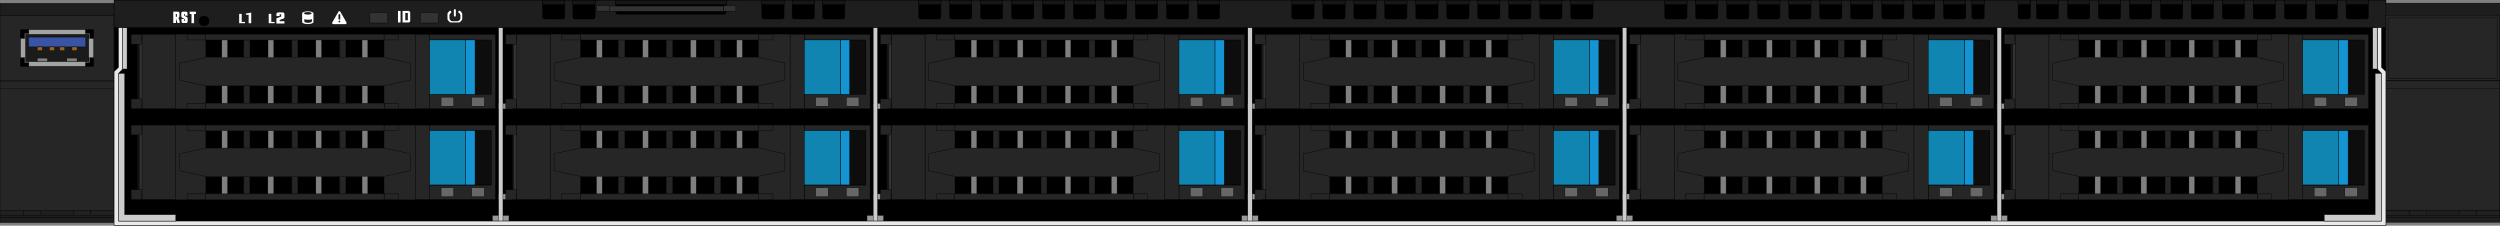 <?xml version="1.0" encoding="UTF-8"?>
<svg id="R60_Enclosure_Front" xmlns="http://www.w3.org/2000/svg" version="1.1" viewBox="0 0 1369.4 123.6">
  <rect x="0" y="0" width="1369.4" height="123.6" fill="#808080" stroke="none"/>
  <!-- Generator: Adobe Illustrator 29.5.1, SVG Export Plug-In . SVG Version: 2.1.0 Build 141)  -->
  <defs>
    <style>
      .r60-st0 {
        fill: #fff;
      }

      .r60-st1 {
        fill: #1185b2;
      }

      .r60-st1, .r60-st2, .r60-st3, .r60-st4, .r60-st5, .r60-st6, .r60-st7, .r60-st8, .r60-st9, .r60-st10, .r60-st11, .r60-st12, .r60-st13, .r60-st14, .r60-st15, .r60-st16, .r60-st17, .r60-st18, .r60-st19, .r60-st20, .r60-st21 {
        stroke: #000;
        stroke-width: .2px;
      }

      .r60-st1, .r60-st2, .r60-st3, .r60-st4, .r60-st5, .r60-st6, .r60-st7, .r60-st8, .r60-st9, .r60-st10, .r60-st11, .r60-st12, .r60-st13, .r60-st14, .r60-st15, .r60-st16, .r60-st17, .r60-st19, .r60-st20, .r60-st21 {
        stroke-linecap: round;
        stroke-linejoin: round;
      }

      .r60-st2 {
        fill: #eaeaea;
      }

      .r60-st3 {
        fill: #666766;
      }

      .r60-st4 {
        fill: #3954a5;
      }

      .r60-st5 {
        fill: #333;
      }

      .r60-st6 {
        fill: #7f7f7f;
      }

      .r60-st7 {
        fill: #9a6226;
      }

      .r60-st9 {
        fill: #a2a4a2;
      }

      .r60-st10 {
        fill: #212121;
      }

      .r60-st11 {
        fill: #999;
      }

      .r60-st12 {
        fill: none;
      }

      .r60-st13 {
        fill: #cccccb;
      }

      .r60-st14 {
        fill: #1494d2;
      }

      .r60-st15 {
        fill: #1e1e1e;
      }

      .r60-st16 {
        fill: #7e7f7e;
      }

      .r60-st17 {
        fill: #0d0d0d;
      }

      .r60-st18 {
        stroke-miterlimit: 10;
      }

      .r60-st19 {
        fill: #171717;
      }

      .r60-st20 {
        fill: #1b1b1b;
      }

      .r60-st21 {
        fill: #262626;
      }
    </style>
  </defs>
  <g id="R60_Chassis">
    <rect class="r60-st8" x="62.5" y=".1" width="1244.4" height="123.3"/>
    <g>
      <rect class="r60-st15" x="0" y="1.8" width="62.4" height="120.1"/>
      <rect class="r60-st21" x="0" y="8.4" width="62.4" height="106.9"/>
      <rect class="r60-st21" x="0" y="8.4" width="62.4" height="36"/>
      <g>
        <rect class="r60-st21" x="0" y="44.4" width="62.4" height="70.9"/>
        <rect class="r60-st21" x="0" y="44.4" width="62.4" height="4"/>
      </g>
      <rect class="r60-st10" x="0" y="115.2" width="12.7" height="2.7"/>
      <rect class="r60-st10" x="12.7" y="115.2" width="9.3" height="2.7"/>
      <rect class="r60-st10" x="40.5" y="115.2" width="9.3" height="2.7"/>
      <rect class="r60-st10" x="49.8" y="115.2" width="12.7" height="2.7"/>
      <rect class="r60-st15" x="0" y="117.9" width="62.4" height="1.4"/>
      <g>
        <rect class="r60-st8" x="11.2" y="16.2" width="40.1" height="20.2"/>
        <g>
          <rect class="r60-st20" x="14" y="18.8" width="34.7" height="15"/>
          <path class="r60-st9" d="M13.5,18.3v16h35.7v-16H13.5ZM48.6,33.8H14v-15h34.7v15h-.1Z"/>
          <rect class="r60-st9" x="48.6" y="21" width="2.7" height="10.6"/>
          <rect class="r60-st9" x="15.8" y="16.2" width="31" height="2.6"/>
          <rect class="r60-st9" x="11.2" y="21" width="2.7" height="10.6"/>
          <rect class="r60-st9" x="15.8" y="33.8" width="31" height="2.6"/>
          <g>
            <rect class="r60-st4" x="15.6" y="20.3" width="31.4" height="5.4"/>
            <rect class="r60-st16" x="20.4" y="31.8" width="5.6" height="2"/>
            <rect class="r60-st16" x="36.6" y="31.8" width="5.6" height="2"/>
            <rect class="r60-st7" x="20.4" y="25.7" width="2.8" height="2"/>
            <rect class="r60-st7" x="39.4" y="25.7" width="2.8" height="2"/>
            <rect class="r60-st7" x="27.1" y="25.7" width="2.8" height="2"/>
            <rect class="r60-st7" x="32.7" y="25.7" width="2.8" height="2"/>
          </g>
        </g>
      </g>
    </g>
    <g>
      <rect class="r60-st15" x="1306.9" y="1.7" width="62.4" height="120.1"/>
      <rect class="r60-st21" x="1306.9" y="8.3" width="62.4" height="106.9"/>
      <rect class="r60-st21" x="1306.9" y="8.3" width="62.4" height="36"/>
      <rect class="r60-st21" x="1308.3" y="9.8" width="59.5" height="33.1"/>
      <g>
        <rect class="r60-st21" x="1306.9" y="44.3" width="62.4" height="70.9"/>
        <rect class="r60-st21" x="1306.9" y="44.3" width="62.4" height="4"/>
      </g>
      <rect class="r60-st10" x="1356.6" y="115.3" width="12.7" height="2.7"/>
      <rect class="r60-st10" x="1347.3" y="115.3" width="9.3" height="2.7"/>
      <rect class="r60-st10" x="1319.6" y="115.3" width="9.3" height="2.7"/>
      <rect class="r60-st10" x="1306.9" y="115.3" width="12.7" height="2.7"/>
      <rect class="r60-st15" x="1306.9" y="117.9" width="62.4" height="1.4"/>
    </g>
    <line class="r60-st12" x1="67.2" y1="39.1" x2="67.2" y2="35.8"/>
    <g>
      <g>
        <rect class="r60-st11" x="269.7" y="118" width="9.1" height="3.1"/>
        <rect class="r60-st11" x="273" y="56.6" width="7.6" height="3.1"/>
        <rect class="r60-st11" x="273" y="106.2" width="7.6" height="3.1"/>
        <rect class="r60-st13" x="273.1" y="15.1" width="2.4" height="106"/>
        <rect class="r60-st11" x="273.1" y="2.5" width="2.4" height="12.6"/>
      </g>
      <g>
        <rect class="r60-st11" x="1090.5" y="118" width="9.1" height="3.1"/>
        <rect class="r60-st11" x="1093.8" y="56.6" width="7.6" height="3.1"/>
        <rect class="r60-st11" x="1093.8" y="106.2" width="7.6" height="3.1"/>
        <rect class="r60-st13" x="1093.9" y="15.1" width="2.4" height="106"/>
        <rect class="r60-st11" x="1093.9" y="2.5" width="2.4" height="12.6"/>
      </g>
      <g>
        <rect class="r60-st11" x="885.3" y="118" width="9.1" height="3.1"/>
        <rect class="r60-st11" x="888.6" y="56.6" width="7.6" height="3.1"/>
        <rect class="r60-st11" x="888.6" y="106.2" width="7.6" height="3.1"/>
        <rect class="r60-st13" x="888.7" y="15.1" width="2.4" height="106"/>
        <rect class="r60-st11" x="888.7" y="2.5" width="2.4" height="12.6"/>
      </g>
      <g>
        <rect class="r60-st11" x="680.1" y="118" width="9.1" height="3.1"/>
        <rect class="r60-st11" x="683.4" y="56.6" width="7.6" height="3.1"/>
        <rect class="r60-st11" x="683.4" y="106.2" width="7.6" height="3.1"/>
        <rect class="r60-st13" x="683.5" y="15.1" width="2.4" height="106"/>
        <rect class="r60-st11" x="683.5" y="2.5" width="2.4" height="12.6"/>
      </g>
      <g>
        <rect class="r60-st11" x="474.9" y="118" width="9.1" height="3.1"/>
        <rect class="r60-st11" x="478.2" y="56.6" width="7.6" height="3.1"/>
        <rect class="r60-st11" x="478.2" y="106.2" width="7.6" height="3.1"/>
        <rect class="r60-st13" x="478.3" y="15.1" width="2.4" height="106"/>
        <rect class="r60-st11" x="478.3" y="2.5" width="2.4" height="12.6"/>
      </g>
    </g>
    <g>
      <rect class="r60-st11" x="64.9" y="2.5" width="2.4" height="12.6"/>
      <polygon class="r60-st2" points="1306.9 39.2 1306.9 123.5 62.5 123.5 62.5 39.2 64.9 36.9 64.9 15.1 67.2 15.1 67.2 37.8 64.9 40.2 64.9 121.1 1304.5 121.1 1304.5 40.2 1302.2 37.8 1302.2 15.1 1304.5 15.1 1304.5 36.9 1306.9 39.2"/>
      <rect class="r60-st2" x="1302.1" y="2.5" width="2.4" height="12.6"/>
      <rect class="r60-st13" x="67.2" y="15.1" width="2.4" height="22.7"/>
      <polygon class="r60-st13" points="96.3 117.6 96.3 121.1 64.9 121.1 64.9 40.2 68.3 40.2 68.3 117.6 96.3 117.6"/>
      <polygon class="r60-st13" points="1273.1 117.6 1273.1 121.1 1304.5 121.1 1304.5 40.2 1301 40.2 1301 117.6 1273.1 117.6"/>
      <rect class="r60-st13" x="1299.7" y="15.1" width="2.4" height="22.7"/>
    </g>
    <g>
      <rect class="r60-st15" x="62.5" y=".1" width="1244.4" height="15"/>
      <g>
        <g>
          <path class="r60-st0" d="M218,6v6.3h1.4v-6.3h-1.4Z"/>
          <path class="r60-st0" d="M224,6h-3.5v6.3h3.5c.4-.1.7-.4.7-1v-4.2c0-.7-.3-.9-.7-1h0ZM223.3,11.1h-1.3v-4h1.4v3.9h0Z"/>
        </g>
        <path class="r60-st0" d="M131,7.6h1.4v4.4h1.8v.7h-3.2v-5.1Z"/>
        <path class="r60-st0" d="M147.2,7.6h1.4v4.4h1.8v.7h-3.2v-5.1Z"/>
        <path class="r60-st0" d="M134.7,7.4v.7h1.5v4.6h1.4v-5.8s-2.9.5-2.9.5ZM137.6,12.7v-1.2"/>
        <path class="r60-st0" d="M151.4,12.7v-2c0-.5.1-.8.6-.9l2-.7v-1.3h-.8v1h-1.8v-1c0-.6.4-.9.9-1h2.6c.5,0,.9.4.9,1v1.5c0,.5,0,.7-.6.9l-2,.7v.7h2.6v1.3h-4.4v-.2Z"/>
        <g>
          <path class="r60-st0" d="M94.9,12.7v-6.3h2.7c.4,0,.7.4.7,1v1.3c0,.6-.2.9-.6,1l.7,2v.9h-1.2l-.8-2.4h0v2.4h-1.4,0ZM96.3,7.6v1.6h.6v-1.5h-.6Z"/>
          <path class="r60-st0" d="M102.8,10.2v1.4c0,.7-.3.9-.7,1h-2c-.4-.1-.7-.4-.7-1v-1.2h1.4v1.1h.4v-1h0c0-.1-1.4-.8-1.4-.8-.4-.2-.5-.5-.5-1v-1.3c0-.7.3-.9.7-1h2c.4,0,.7.4.7,1v1.2h-1.4v-1h-.4v1h0c0,.1,1.4.7,1.4.7.4.2.5.5.5,1h0Z"/>
          <path class="r60-st0" d="M106.3,7.7v5h-1.4v-5h-1v-1.3h3.4v1.3h-1Z"/>
        </g>
        <path class="r60-st0" d="M168.6,6.2c-1.7,0-3.1.5-3.1,1.1v4.8c0,.6,1.4,1.1,3.1,1.1s3.1-.5,3.1-1.1v-4.8c0-.6-1.4-1.1-3.1-1.1ZM170.7,11.8c0,.1,0,.2-.2.3-.3.2-1,.4-1.8.4s-1.5-.2-1.8-.4c-.1,0-.2-.2-.2-.3v-1.3c.5.2,1.3.3,2.1.3s1.5,0,2.1-.3v1.2h-.2ZM168.6,8c-1.1,0-2.1-.3-2.1-.7s.9-.7,2.1-.7,2.1.3,2.1.7-.9.7-2.1.7Z"/>
        <path class="r60-st0" d="M189.8,12.3l-3.4-5.9c-.2-.4-.8-.4-1,0l-3.4,5.9c-.2.4,0,.9.5.9h6.8c.4,0,.7-.5.5-.9h0ZM185.9,12.3c-.3,0-.5-.2-.5-.5s.2-.5.5-.5.5.2.5.5-.2.5-.5.5ZM186.4,10.3c0,.3-.2.5-.5.5s-.5-.2-.5-.5v-2.1c0-.3.2-.5.5-.5s.5.2.5.5c0,0,0,2.1,0,2.1Z"/>
        <g>
          <path class="r60-st0" d="M248.6,8.5v-2.9c0-.3.2-.6.5-.6h.1c.3,0,.5.3.5.6v2.9c0,.3-.2.6-.5.6h-.1c-.3,0-.5-.3-.5-.6Z"/>
          <path class="r60-st0" d="M253.2,7.7v2.6c0,.3-.1.6-.3.8l-.7.8c-.2.2-.5.4-.9.4h-4.4c-.3,0-.6-.1-.8-.4l-.7-.8c-.2-.2-.3-.5-.3-.8v-2.6c0-.3.1-.6.3-.8l.7-.8s.2-.2.3-.2h.2c.3,0,.6.3.6.6s0,.4-.2.5c0,0-.1,0-.2.2l-.3.4c-.2.2-.3.5-.3.8v1.6c0,.3.1.6.3.8l.3.4c.2.2.5.4.9.4h2.9c.3,0,.6-.1.9-.4l.4-.4c.2-.2.3-.5.3-.8v-1.6c0-.3-.1-.6-.3-.8l-.4-.4s-.1,0-.2-.2c-.2,0-.3-.3-.3-.5,0-.3.3-.6.6-.6s0,0,.1,0h.2s.2,0,.3.2l.7.8c.2.2.3.5.3.8h0Z"/>
        </g>
        <circle class="r60-st8" cx="111.8" cy="11.5" r="2.7"/>
        <rect class="r60-st5" x="202.6" y="7" width="9.8" height="5.6"/>
        <rect class="r60-st5" x="230.2" y="7" width="9.8" height="5.6"/>
        <g>
          <path class="r60-st8" d="M297.2.1h12.2v9.2c0,.6-.5,1.1-1.1,1.1h-10c-.6,0-1.1-.5-1.1-1.1V.1h0Z"/>
          <rect class="r60-st19" x="297.2" y=".1" width="12.2" height="2.4"/>
        </g>
        <g>
          <path class="r60-st8" d="M313.8.1h12.2v9.2c0,.6-.5,1.1-1.1,1.1h-10c-.6,0-1.1-.5-1.1-1.1V.1h0Z"/>
          <rect class="r60-st19" x="313.8" y=".1" width="12.2" height="2.4"/>
        </g>
        <g>
          <path class="r60-st8" d="M417.3.1h12.2v9.2c0,.6-.5,1.1-1.1,1.1h-10c-.6,0-1.1-.5-1.1-1.1V.1h0Z"/>
          <rect class="r60-st19" x="417.3" y=".1" width="12.2" height="2.4"/>
        </g>
        <g>
          <path class="r60-st8" d="M433.9.1h12.2v9.2c0,.6-.5,1.1-1.1,1.1h-10c-.6,0-1.1-.5-1.1-1.1V.1h0Z"/>
          <rect class="r60-st19" x="433.9" y=".1" width="12.2" height="2.4"/>
        </g>
        <g>
          <path class="r60-st8" d="M450.6.1h12.2v9.2c0,.6-.5,1.1-1.1,1.1h-10c-.6,0-1.1-.5-1.1-1.1V.1h0Z"/>
          <rect class="r60-st19" x="450.6" y=".1" width="12.2" height="2.4"/>
        </g>
        <g>
          <g>
            <path class="r60-st8" d="M503.2.1h12.2v9.2c0,.6-.5,1.1-1.1,1.1h-10c-.6,0-1.1-.5-1.1-1.1V.1h0Z"/>
            <rect class="r60-st19" x="503.2" y=".1" width="12.2" height="2.4"/>
          </g>
          <g>
            <path class="r60-st8" d="M520.1.1h12.2v9.2c0,.6-.5,1.1-1.1,1.1h-10c-.6,0-1.1-.5-1.1-1.1V.1h0Z"/>
            <rect class="r60-st19" x="520.1" y=".1" width="12.2" height="2.4"/>
          </g>
          <g>
            <path class="r60-st8" d="M537.1.1h12.2v9.2c0,.6-.5,1.1-1.1,1.1h-10c-.6,0-1.1-.5-1.1-1.1V.1h0Z"/>
            <rect class="r60-st19" x="537.1" y=".1" width="12.2" height="2.4"/>
          </g>
          <g>
            <path class="r60-st8" d="M554.1.1h12.2v9.2c0,.6-.5,1.1-1.1,1.1h-10c-.6,0-1.1-.5-1.1-1.1V.1h0Z"/>
            <rect class="r60-st19" x="554.1" y=".1" width="12.2" height="2.4"/>
          </g>
          <g>
            <path class="r60-st8" d="M571,.1h12.2v9.2c0,.6-.5,1.1-1.1,1.1h-10c-.6,0-1.1-.5-1.1-1.1V.1h0Z"/>
            <rect class="r60-st19" x="571" y=".1" width="12.2" height="2.4"/>
          </g>
          <g>
            <path class="r60-st8" d="M588,.1h12.2v9.2c0,.6-.5,1.1-1.1,1.1h-10c-.6,0-1.1-.5-1.1-1.1V.1h0Z"/>
            <rect class="r60-st19" x="588" y=".1" width="12.2" height="2.4"/>
          </g>
          <g>
            <path class="r60-st8" d="M605,.1h12.2v9.2c0,.6-.5,1.1-1.1,1.1h-10c-.6,0-1.1-.5-1.1-1.1V.1h0Z"/>
            <rect class="r60-st19" x="605" y=".1" width="12.2" height="2.4"/>
          </g>
          <g>
            <path class="r60-st8" d="M621.9.1h12.2v9.2c0,.6-.5,1.1-1.1,1.1h-10c-.6,0-1.1-.5-1.1-1.1V.1h0Z"/>
            <rect class="r60-st19" x="621.9" y=".1" width="12.2" height="2.4"/>
          </g>
          <g>
            <path class="r60-st8" d="M638.9.1h12.2v9.2c0,.6-.5,1.1-1.1,1.1h-10c-.6,0-1.1-.5-1.1-1.1V.1h0Z"/>
            <rect class="r60-st19" x="638.9" y=".1" width="12.2" height="2.4"/>
          </g>
          <g>
            <path class="r60-st8" d="M655.9.1h12.2v9.2c0,.6-.5,1.1-1.1,1.1h-10c-.6,0-1.1-.5-1.1-1.1V.1h0Z"/>
            <rect class="r60-st19" x="655.9" y=".1" width="12.2" height="2.4"/>
          </g>
        </g>
        <g>
          <g>
            <path class="r60-st8" d="M707.6.1h12.2v9.2c0,.6-.5,1.1-1.1,1.1h-10c-.6,0-1.1-.5-1.1-1.1V.1h0Z"/>
            <rect class="r60-st19" x="707.6" y=".1" width="12.2" height="2.4"/>
          </g>
          <g>
            <path class="r60-st8" d="M724.6.1h12.2v9.2c0,.6-.5,1.1-1.1,1.1h-10c-.6,0-1.1-.5-1.1-1.1V.1h0Z"/>
            <rect class="r60-st19" x="724.6" y=".1" width="12.2" height="2.4"/>
          </g>
          <g>
            <path class="r60-st8" d="M741.6.1h12.2v9.2c0,.6-.5,1.1-1.1,1.1h-10c-.6,0-1.1-.5-1.1-1.1V.1h0Z"/>
            <rect class="r60-st19" x="741.6" y=".1" width="12.2" height="2.4"/>
          </g>
          <g>
            <path class="r60-st8" d="M758.5.1h12.2v9.2c0,.6-.5,1.1-1.1,1.1h-10c-.6,0-1.1-.5-1.1-1.1V.1h0Z"/>
            <rect class="r60-st19" x="758.5" y=".1" width="12.2" height="2.4"/>
          </g>
          <g>
            <path class="r60-st8" d="M775.5.1h12.2v9.2c0,.6-.5,1.1-1.1,1.1h-10c-.6,0-1.1-.5-1.1-1.1V.1h0Z"/>
            <rect class="r60-st19" x="775.5" y=".1" width="12.2" height="2.4"/>
          </g>
          <g>
            <path class="r60-st8" d="M792.5.1h12.2v9.2c0,.6-.5,1.1-1.1,1.1h-10c-.6,0-1.1-.5-1.1-1.1V.1h0Z"/>
            <rect class="r60-st19" x="792.5" y=".1" width="12.2" height="2.4"/>
          </g>
          <g>
            <path class="r60-st8" d="M809.4.1h12.2v9.2c0,.6-.5,1.1-1.1,1.1h-10c-.6,0-1.1-.5-1.1-1.1V.1h0Z"/>
            <rect class="r60-st19" x="809.4" y=".1" width="12.2" height="2.4"/>
          </g>
          <g>
            <path class="r60-st8" d="M826.4.1h12.2v9.2c0,.6-.5,1.1-1.1,1.1h-10c-.6,0-1.1-.5-1.1-1.1V.1h0Z"/>
            <rect class="r60-st19" x="826.4" y=".1" width="12.2" height="2.4"/>
          </g>
          <g>
            <path class="r60-st8" d="M843.4.1h12.2v9.2c0,.6-.5,1.1-1.1,1.1h-10c-.6,0-1.1-.5-1.1-1.1V.1h0Z"/>
            <rect class="r60-st19" x="843.4" y=".1" width="12.2" height="2.4"/>
          </g>
          <g>
            <path class="r60-st8" d="M860.4.1h12.2v9.2c0,.6-.5,1.1-1.1,1.1h-10c-.6,0-1.1-.5-1.1-1.1V.1h0Z"/>
            <rect class="r60-st19" x="860.4" y=".1" width="12.2" height="2.4"/>
          </g>
        </g>
        <g>
          <g>
            <path class="r60-st8" d="M911.9.1h12.2v9.2c0,.6-.5,1.1-1.1,1.1h-10c-.6,0-1.1-.5-1.1-1.1V.1h0Z"/>
            <rect class="r60-st19" x="911.9" y=".1" width="12.2" height="2.4"/>
          </g>
          <g>
            <path class="r60-st8" d="M928.8.1h12.2v9.2c0,.6-.5,1.1-1.1,1.1h-10c-.6,0-1.1-.5-1.1-1.1V.1h0Z"/>
            <rect class="r60-st19" x="928.8" y=".1" width="12.2" height="2.4"/>
          </g>
          <g>
            <path class="r60-st8" d="M945.8.1h12.2v9.2c0,.6-.5,1.1-1.1,1.1h-10c-.6,0-1.1-.5-1.1-1.1V.1h0Z"/>
            <rect class="r60-st19" x="945.8" y=".1" width="12.2" height="2.4"/>
          </g>
          <g>
            <path class="r60-st8" d="M962.8.1h12.2v9.2c0,.6-.5,1.1-1.1,1.1h-10c-.6,0-1.1-.5-1.1-1.1V.1h0Z"/>
            <rect class="r60-st19" x="962.8" y=".1" width="12.2" height="2.4"/>
          </g>
          <g>
            <path class="r60-st8" d="M979.8.1h12.2v9.2c0,.6-.5,1.1-1.1,1.1h-10c-.6,0-1.1-.5-1.1-1.1V.1h0Z"/>
            <rect class="r60-st19" x="979.8" y=".1" width="12.2" height="2.4"/>
          </g>
          <g>
            <path class="r60-st8" d="M996.7.1h12.2v9.2c0,.6-.5,1.1-1.1,1.1h-10c-.6,0-1.1-.5-1.1-1.1V.1h0Z"/>
            <rect class="r60-st19" x="996.7" y=".1" width="12.2" height="2.4"/>
          </g>
          <g>
            <path class="r60-st8" d="M1013.7.1h12.2v9.2c0,.6-.5,1.1-1.1,1.1h-10c-.6,0-1.1-.5-1.1-1.1V.1h0Z"/>
            <rect class="r60-st19" x="1013.7" y=".1" width="12.2" height="2.4"/>
          </g>
          <g>
            <path class="r60-st8" d="M1030.7.1h12.2v9.2c0,.6-.5,1.1-1.1,1.1h-10c-.6,0-1.1-.5-1.1-1.1V.1h0Z"/>
            <rect class="r60-st19" x="1030.7" y=".1" width="12.2" height="2.4"/>
          </g>
          <g>
            <path class="r60-st8" d="M1047.6.1h12.2v9.2c0,.6-.5,1.1-1.1,1.1h-10c-.6,0-1.1-.5-1.1-1.1V.1h0Z"/>
            <rect class="r60-st19" x="1047.6" y=".1" width="12.2" height="2.4"/>
          </g>
          <g>
            <path class="r60-st8" d="M1064.6.1h12.2v9.2c0,.6-.5,1.1-1.1,1.1h-10c-.6,0-1.1-.5-1.1-1.1V.1h0Z"/>
            <rect class="r60-st19" x="1064.6" y=".1" width="12.2" height="2.4"/>
          </g>
          <g>
            <path class="r60-st8" d="M1080.1.1h6.8v9.2c0,.6-.5,1.1-1.1,1.1h-4.6c-.6,0-1.1-.5-1.1-1.1V.1h0Z"/>
            <rect class="r60-st19" x="1080.1" y=".1" width="6.8" height="2.4"/>
          </g>
        </g>
        <g>
          <path class="r60-st8" d="M337.3.1h60.5v6.6c0,.6-.5,1.1-1.1,1.1h-58.3c-.6,0-1.1-.5-1.1-1.1V.1h0Z"/>
          <rect class="r60-st19" x="337.3" y=".1" width="60.5" height="2.4"/>
        </g>
        <g>
          <rect class="r60-st5" x="396.2" y="3.2" width="6.9" height="2.9"/>
          <rect class="r60-st5" x="326.8" y="3.2" width="6.9" height="2.9"/>
          <rect class="r60-st5" x="333.7" y="3.3" width="62.5" height="2.9"/>
        </g>
        <g>
          <g>
            <path class="r60-st8" d="M1279.3,10.4h-10c-.6,0-1.1-.5-1.1-1.1V.1h12.2v9.2c0,.6-.5,1.1-1.1,1.1Z"/>
            <rect class="r60-st19" x="1268.2" y="0" width="12.2" height="2.4"/>
          </g>
          <g>
            <path class="r60-st8" d="M1262.4,10.4h-10c-.6,0-1.1-.5-1.1-1.1V.1h12.2v9.2c0,.6-.5,1.1-1.1,1.1Z"/>
            <rect class="r60-st19" x="1251.3" y="0" width="12.2" height="2.4"/>
          </g>
          <g>
            <path class="r60-st8" d="M1296.2,10.4h-10c-.6,0-1.1-.5-1.1-1.1V.1h12.2v9.2c0,.6-.5,1.1-1.1,1.1Z"/>
            <rect class="r60-st19" x="1285.1" y="0" width="12.2" height="2.4"/>
          </g>
          <g>
            <path class="r60-st8" d="M1245.3,10.4h-10c-.6,0-1.1-.5-1.1-1.1V.1h12.2v9.2c0,.6-.5,1.1-1.1,1.1Z"/>
            <rect class="r60-st19" x="1234.2" y="0" width="12.2" height="2.4"/>
          </g>
          <g>
            <path class="r60-st8" d="M1228.4,10.4h-10c-.6,0-1.1-.5-1.1-1.1V.1h12.2v9.2c0,.6-.5,1.1-1.1,1.1Z"/>
            <rect class="r60-st19" x="1217.3" y="0" width="12.2" height="2.4"/>
          </g>
          <g>
            <path class="r60-st8" d="M1211.4,10.4h-10c-.6,0-1.1-.5-1.1-1.1V.1h12.2v9.2c0,.6-.5,1.1-1.1,1.1Z"/>
            <rect class="r60-st19" x="1200.3" y="0" width="12.2" height="2.4"/>
          </g>
          <g>
            <path class="r60-st8" d="M1194.5,10.4h-10c-.6,0-1.1-.5-1.1-1.1V.1h12.2v9.2c0,.6-.5,1.1-1.1,1.1Z"/>
            <rect class="r60-st19" x="1183.3" y="0" width="12.2" height="2.4"/>
          </g>
          <g>
            <path class="r60-st8" d="M1177.5,10.4h-10c-.6,0-1.1-.5-1.1-1.1V.1h12.2v9.2c0,.6-.5,1.1-1.1,1.1Z"/>
            <rect class="r60-st19" x="1166.4" y="0" width="12.2" height="2.4"/>
          </g>
          <g>
            <path class="r60-st8" d="M1160.5,10.4h-10c-.6,0-1.1-.5-1.1-1.1V.1h12.2v9.2c0,.6-.5,1.1-1.1,1.1Z"/>
            <rect class="r60-st19" x="1149.4" y="0" width="12.2" height="2.4"/>
          </g>
          <g>
            <path class="r60-st8" d="M1143.6,10.4h-10c-.6,0-1.1-.5-1.1-1.1V.1h12.2v9.2c0,.6-.5,1.1-1.1,1.1Z"/>
            <rect class="r60-st19" x="1132.5" y="0" width="12.2" height="2.4"/>
          </g>
          <g>
            <path class="r60-st8" d="M1126.5,10.4h-10c-.6,0-1.1-.5-1.1-1.1V.1h12.2v9.2c0,.6-.5,1.1-1.1,1.1Z"/>
            <rect class="r60-st19" x="1115.4" y="0" width="12.2" height="2.4"/>
          </g>
          <g>
            <path class="r60-st8" d="M1111.1,10.4h-4.6c-.6,0-1.1-.5-1.1-1.1V.1h6.8v9.2c0,.6-.5,1.1-1.1,1.1h0Z"/>
            <rect class="r60-st19" x="1105.3" y="0" width="6.8" height="2.4"/>
          </g>
        </g>
      </g>
    </g>
  </g>
  <g id="R60_Drives">
    <g id="DRIVE_CAGE_1">
      <rect class="r60-st18" x="77.8" y="18.8" width="149.9" height="40.8"/>
      <path class="tint-target r60-st6" d="M96.3,18.8v40.8h131.4V18.8H96.3ZM210.4,21.9v9.6h-8.9v-9.6h8.9ZM198.3,21.9v9.6h-8.9v-9.6h8.9ZM186.1,21.9v9.6h-9.9v-9.6h9.9ZM173,21.9v9.6h-9.9v-9.6h9.9ZM159.9,21.9v9.6h-9.9v-9.6h9.9ZM146.8,21.9v9.6h-9.9v-9.6h9.9ZM133.6,21.9v9.6h-8.9v-9.6h8.9ZM121.5,21.9v9.6h-8.9v-9.6h8.9ZM112.6,56.6v-9.6h8.9v9.6h-8.9ZM124.7,56.6v-9.6h8.9v9.6s-8.9,0-8.9,0ZM136.8,56.6v-9.6h9.9v9.6h-9.9ZM150,56.6v-9.6h9.9v9.6h-9.9ZM163.1,56.6v-9.6h9.9v9.6h-9.9ZM176.2,56.6v-9.6h9.9v9.6h-9.9ZM189.4,56.6v-9.6h8.9v9.6h-8.9ZM201.5,56.6v-9.6h8.9v9.6h-8.9Z"/>
      <rect class="r60-st5" x="75.7" y="21.9" width=".5" height="34.7"/>
      <rect class="r60-st5" x="76.2" y="21.9" width="3.2" height="34.7"/>
      <rect class="r60-st5" x="75.7" y="21.9" width=".5" height="34.7"/>
      <rect class="r60-st5" x="75.4" y="21.9" width=".3" height="34.7"/>
      <rect class="r60-st17" x="235.4" y="21.9" width="33.7" height="29.8"/>
      <polygon class="tint-target r60-st21" points="271.4 18.8 271.4 59.6 235.4 59.6 235.4 51.7 269.1 51.7 269.1 21.9 235.4 21.9 235.4 18.8 271.4 18.8"/>
      <g>
        <rect class="r60-st3" x="241.6" y="53.2" width="6.9" height="5"/>
        <rect class="r60-st3" x="258.4" y="53.2" width="6.9" height="5"/>
      </g>
      <g>
        <rect class="r60-st14" x="255.1" y="21.9" width="5.1" height="29.8"/>
        <rect class="r60-st1" x="230.5" y="21.9" width="24.6" height="29.8"/>
      </g>
      <g>
        <rect class="tint-target r60-st21" x="159.9" y="21.9" width="3.2" height="34.7"/>
        <rect class="tint-target r60-st21" x="133.6" y="21.9" width="3.2" height="34.7"/>
        <rect class="tint-target r60-st21" x="186.2" y="21.9" width="3.2" height="34.7"/>
        <rect class="tint-target r60-st21" x="210.4" y="18.8" width="17.2" height="40.8"/>
        <rect class="tint-target r60-st21" x="96.3" y="18.8" width="16.4" height="40.8"/>
        <g>
          <rect class="tint-target r60-st21" x="112.6" y="18.8" width="97.8" height="3.1"/>
          <rect class="tint-target r60-st21" x="210.4" y="18.8" width="7.8" height="3.1"/>
          <rect class="tint-target r60-st21" x="210.4" y="56.6" width="7.8" height="3.1"/>
          <rect class="tint-target r60-st21" x="112.6" y="56.6" width="97.8" height="3.1"/>
          <rect class="tint-target r60-st21" x="102.5" y="18.8" width="10.1" height="3.1"/>
          <rect class="tint-target r60-st21" x="102.5" y="56.6" width="10.1" height="3.1"/>
        </g>
        <rect class="tint-target r60-st21" x="77.8" y="18.8" width="18.5" height="40.8"/>
        <rect class="tint-target r60-st21" x="227.6" y="18.8" width="7.8" height="40.8"/>
        <polygon class="tint-target r60-st21" points="98.3 34.6 112.6 31.5 210.4 31.5 224.7 34.6 224.7 43.9 210.4 47 112.6 47 98.3 43.9 98.3 34.6"/>
        <rect class="tint-target r60-st21" x="71.8" y="54.2" width="5.9" height="5.4"/>
        <rect class="tint-target r60-st21" x="71.8" y="18.8" width="5.9" height="5.4"/>
      </g>
    </g>
    <g id="DRIVE_CAGE_2">
      <rect class="r60-st18" x="283" y="18.8" width="149.9" height="40.8"/>
      <path class="tint-target r60-st6" d="M301.5,18.8v40.8h131.4V18.8h-131.4ZM415.6,21.9v9.6h-8.9v-9.6h8.9ZM403.5,21.9v9.6h-8.9v-9.6h8.9ZM391.3,21.9v9.6h-9.9v-9.6h9.9ZM378.2,21.9v9.6h-9.9v-9.6h9.9ZM365.1,21.9v9.6h-9.9v-9.6h9.9ZM352,21.9v9.6h-9.9v-9.6h9.9ZM338.8,21.9v9.6h-8.9v-9.6h8.9ZM326.7,21.9v9.6h-8.9v-9.6h8.9ZM317.8,56.6v-9.6h8.9v9.6h-8.9ZM329.9,56.6v-9.6h8.9v9.6h-8.9ZM342,56.6v-9.6h9.9v9.6h-9.9ZM355.2,56.6v-9.6h9.9v9.6h-9.9ZM368.3,56.6v-9.6h9.9v9.6h-9.9ZM381.4,56.6v-9.6h9.9v9.6h-9.9ZM394.6,56.6v-9.6h8.9v9.6h-8.9ZM406.7,56.6v-9.6h8.9v9.6h-8.9Z"/>
      <rect class="r60-st5" x="280.9" y="21.9" width=".5" height="34.7"/>
      <rect class="r60-st5" x="281.4" y="21.9" width="3.2" height="34.7"/>
      <rect class="r60-st5" x="280.9" y="21.9" width=".5" height="34.7"/>
      <rect class="r60-st5" x="280.6" y="21.9" width=".3" height="34.7"/>
      <rect class="r60-st17" x="440.6" y="21.9" width="33.7" height="29.8"/>
      <polygon class="tint-target r60-st21" points="476.6 18.8 476.6 59.6 440.6 59.6 440.6 51.7 474.3 51.7 474.3 21.9 440.6 21.9 440.6 18.8 476.6 18.8"/>
      <g>
        <rect class="r60-st3" x="446.8" y="53.2" width="6.9" height="5"/>
        <rect class="r60-st3" x="463.6" y="53.2" width="6.9" height="5"/>
      </g>
      <g>
        <rect class="r60-st14" x="460.3" y="21.9" width="5.1" height="29.8"/>
        <rect class="r60-st1" x="435.7" y="21.9" width="24.6" height="29.8"/>
      </g>
      <g>
        <rect class="tint-target r60-st21" x="365.1" y="21.9" width="3.2" height="34.7"/>
        <rect class="tint-target r60-st21" x="338.8" y="21.9" width="3.2" height="34.7"/>
        <rect class="tint-target r60-st21" x="391.4" y="21.9" width="3.2" height="34.7"/>
        <rect class="tint-target r60-st21" x="415.6" y="18.8" width="17.2" height="40.8"/>
        <rect class="tint-target r60-st21" x="301.5" y="18.8" width="16.4" height="40.8"/>
        <g>
          <rect class="tint-target r60-st21" x="317.8" y="18.8" width="97.8" height="3.1"/>
          <rect class="tint-target r60-st21" x="415.6" y="18.8" width="7.8" height="3.1"/>
          <rect class="tint-target r60-st21" x="415.6" y="56.6" width="7.8" height="3.1"/>
          <rect class="tint-target r60-st21" x="317.8" y="56.6" width="97.8" height="3.1"/>
          <rect class="tint-target r60-st21" x="307.7" y="18.8" width="10.1" height="3.1"/>
          <rect class="tint-target r60-st21" x="307.7" y="56.6" width="10.1" height="3.1"/>
        </g>
        <rect class="tint-target r60-st21" x="283" y="18.8" width="18.5" height="40.8"/>
        <rect class="tint-target r60-st21" x="432.8" y="18.8" width="7.8" height="40.8"/>
        <polygon class="tint-target r60-st21" points="303.5 34.6 317.8 31.5 415.6 31.5 429.9 34.6 429.9 43.9 415.6 47 317.8 47 303.5 43.9 303.5 34.6"/>
        <rect class="tint-target r60-st21" x="277" y="54.2" width="5.9" height="5.4"/>
        <rect class="tint-target r60-st21" x="277" y="18.8" width="5.9" height="5.4"/>
      </g>
    </g>
    <g id="DRIVE_CAGE_3">
      <rect class="r60-st18" x="488.2" y="18.8" width="149.9" height="40.8"/>
      <path class="tint-target r60-st6" d="M506.7,18.8v40.8h131.4V18.8h-131.4,0ZM620.8,21.9v9.6h-8.9v-9.6h8.9ZM608.7,21.9v9.6h-8.9v-9.6h8.9ZM596.5,21.9v9.6h-9.9v-9.6h9.9ZM583.4,21.9v9.6h-9.9v-9.6h9.9ZM570.3,21.9v9.6h-9.9v-9.6h9.9ZM557.2,21.9v9.6h-9.9v-9.6h9.9ZM544,21.9v9.6h-8.9v-9.6h8.9ZM531.9,21.9v9.6h-8.9v-9.6h8.9ZM523,56.6v-9.6h8.9v9.6h-8.9ZM535.1,56.6v-9.6h8.9v9.6h-8.9ZM547.2,56.6v-9.6h9.9v9.6h-9.9ZM560.4,56.6v-9.6h9.9v9.6h-9.9ZM573.5,56.6v-9.6h9.9v9.6h-9.9ZM586.6,56.6v-9.6h9.9v9.6h-9.9ZM599.8,56.6v-9.6h8.9v9.6h-8.9ZM611.9,56.6v-9.6h8.9v9.6h-8.9Z"/>
      <rect class="r60-st5" x="486.1" y="21.9" width=".5" height="34.7"/>
      <rect class="r60-st5" x="486.6" y="21.9" width="3.2" height="34.7"/>
      <rect class="r60-st5" x="486.1" y="21.9" width=".5" height="34.7"/>
      <rect class="r60-st5" x="485.8" y="21.9" width=".3" height="34.7"/>
      <rect class="r60-st17" x="645.8" y="21.9" width="33.7" height="29.8"/>
      <polygon class="tint-target r60-st21" points="681.8 18.8 681.8 59.6 645.8 59.6 645.8 51.7 679.5 51.7 679.5 21.9 645.8 21.9 645.8 18.8 681.8 18.8"/>
      <g>
        <rect class="r60-st3" x="652" y="53.2" width="6.9" height="5"/>
        <rect class="r60-st3" x="668.8" y="53.2" width="6.9" height="5"/>
      </g>
      <g>
        <rect class="r60-st14" x="665.5" y="21.9" width="5.1" height="29.8"/>
        <rect class="r60-st1" x="640.9" y="21.9" width="24.6" height="29.8"/>
      </g>
      <g>
        <rect class="tint-target r60-st21" x="570.3" y="21.9" width="3.2" height="34.7"/>
        <rect class="tint-target r60-st21" x="544" y="21.9" width="3.2" height="34.7"/>
        <rect class="tint-target r60-st21" x="596.6" y="21.9" width="3.2" height="34.7"/>
        <rect class="tint-target r60-st21" x="620.8" y="18.8" width="17.2" height="40.8"/>
        <rect class="tint-target r60-st21" x="506.7" y="18.8" width="16.4" height="40.8"/>
        <g>
          <rect class="tint-target r60-st21" x="523" y="18.8" width="97.8" height="3.1"/>
          <rect class="tint-target r60-st21" x="620.8" y="18.8" width="7.8" height="3.1"/>
          <rect class="tint-target r60-st21" x="620.8" y="56.6" width="7.8" height="3.1"/>
          <rect class="tint-target r60-st21" x="523" y="56.6" width="97.8" height="3.1"/>
          <rect class="tint-target r60-st21" x="512.9" y="18.8" width="10.1" height="3.1"/>
          <rect class="tint-target r60-st21" x="512.9" y="56.6" width="10.1" height="3.1"/>
        </g>
        <rect class="tint-target r60-st21" x="488.2" y="18.8" width="18.5" height="40.8"/>
        <rect class="tint-target r60-st21" x="638" y="18.8" width="7.8" height="40.8"/>
        <polygon class="tint-target r60-st21" points="508.7 34.6 523 31.5 620.8 31.5 635.1 34.6 635.1 43.9 620.8 47 523 47 508.7 43.9 508.7 34.6"/>
        <rect class="tint-target r60-st21" x="482.2" y="54.2" width="5.9" height="5.4"/>
        <rect class="tint-target r60-st21" x="482.2" y="18.8" width="5.9" height="5.4"/>
      </g>
    </g>
    <g id="DRIVE_CAGE_4">
      <rect class="r60-st18" x="693.4" y="18.8" width="149.9" height="40.8"/>
      <path class="tint-target r60-st6" d="M711.9,18.8v40.8h131.4V18.8h-131.4ZM826,21.9v9.6h-8.9v-9.6h8.9ZM813.9,21.9v9.6h-8.9v-9.6h8.9ZM801.7,21.9v9.6h-9.9v-9.6h9.9ZM788.6,21.9v9.6h-9.9v-9.6h9.9ZM775.5,21.9v9.6h-9.9v-9.6h9.9ZM762.4,21.9v9.6h-9.9v-9.6h9.9ZM749.2,21.9v9.6h-8.9v-9.6h8.9ZM737.1,21.9v9.6h-8.9v-9.6h8.9ZM728.2,56.6v-9.6h8.9v9.6h-8.9ZM740.3,56.6v-9.6h8.9v9.6h-8.9ZM752.4,56.6v-9.6h9.9v9.6h-9.9ZM765.6,56.6v-9.6h9.9v9.6h-9.9ZM778.7,56.6v-9.6h9.9v9.6h-9.9ZM791.8,56.6v-9.6h9.9v9.6h-9.9ZM805,56.6v-9.6h8.9v9.6h-8.9ZM817.1,56.6v-9.6h8.9v9.6h-8.9Z"/>
      <rect class="r60-st5" x="691.3" y="21.9" width=".5" height="34.7"/>
      <rect class="r60-st5" x="691.8" y="21.9" width="3.2" height="34.7"/>
      <rect class="r60-st5" x="691.3" y="21.9" width=".5" height="34.7"/>
      <rect class="r60-st5" x="691" y="21.9" width=".3" height="34.7"/>
      <rect class="r60-st17" x="851" y="21.9" width="33.7" height="29.8"/>
      <polygon class="tint-target r60-st21" points="887 18.8 887 59.6 851 59.6 851 51.7 884.7 51.7 884.7 21.9 851 21.9 851 18.8 887 18.8"/>
      <g>
        <rect class="r60-st3" x="857.2" y="53.2" width="6.9" height="5"/>
        <rect class="r60-st3" x="874" y="53.2" width="6.9" height="5"/>
      </g>
      <g>
        <rect class="r60-st14" x="870.7" y="21.9" width="5.1" height="29.8"/>
        <rect class="r60-st1" x="846.1" y="21.9" width="24.6" height="29.8"/>
      </g>
      <g>
        <rect class="tint-target r60-st21" x="775.5" y="21.9" width="3.2" height="34.7"/>
        <rect class="tint-target r60-st21" x="749.2" y="21.9" width="3.2" height="34.7"/>
        <rect class="tint-target r60-st21" x="801.8" y="21.9" width="3.2" height="34.7"/>
        <rect class="tint-target r60-st21" x="826" y="18.8" width="17.2" height="40.8"/>
        <rect class="tint-target r60-st21" x="711.9" y="18.8" width="16.4" height="40.8"/>
        <g>
          <rect class="tint-target r60-st21" x="728.2" y="18.8" width="97.8" height="3.1"/>
          <rect class="tint-target r60-st21" x="826" y="18.8" width="7.8" height="3.1"/>
          <rect class="tint-target r60-st21" x="826" y="56.6" width="7.8" height="3.1"/>
          <rect class="tint-target r60-st21" x="728.2" y="56.6" width="97.8" height="3.1"/>
          <rect class="tint-target r60-st21" x="718.1" y="18.8" width="10.1" height="3.1"/>
          <rect class="tint-target r60-st21" x="718.1" y="56.6" width="10.1" height="3.1"/>
        </g>
        <rect class="tint-target r60-st21" x="693.4" y="18.8" width="18.5" height="40.8"/>
        <rect class="tint-target r60-st21" x="843.2" y="18.8" width="7.8" height="40.8"/>
        <polygon class="tint-target r60-st21" points="713.9 34.6 728.2 31.5 826 31.5 840.3 34.6 840.3 43.9 826 47 728.2 47 713.9 43.9 713.9 34.6"/>
        <rect class="tint-target r60-st21" x="687.4" y="54.2" width="5.9" height="5.4"/>
        <rect class="tint-target r60-st21" x="687.4" y="18.8" width="5.9" height="5.4"/>
      </g>
    </g>
    <g id="DRIVE_CAGE_5">
      <rect class="r60-st18" x="898.6" y="18.8" width="149.9" height="40.8"/>
      <path class="tint-target r60-st6" d="M917.1,18.8v40.8h131.4V18.8h-131.4ZM1031.2,21.9v9.6h-8.9v-9.6h8.9ZM1019.1,21.9v9.6h-8.9v-9.6h8.9ZM1006.9,21.9v9.6h-9.9v-9.6h9.9ZM993.8,21.9v9.6h-9.9v-9.6h9.9ZM980.7,21.9v9.6h-9.9v-9.6h9.9ZM967.6,21.9v9.6h-9.9v-9.6h9.9ZM954.4,21.9v9.6h-8.9v-9.6h8.9ZM942.3,21.9v9.6h-8.9v-9.6h8.9ZM933.4,56.6v-9.6h8.9v9.6h-8.9ZM945.5,56.6v-9.6h8.9v9.6h-8.9ZM957.6,56.6v-9.6h9.9v9.6h-9.9ZM970.8,56.6v-9.6h9.9v9.6h-9.9ZM983.9,56.6v-9.6h9.9v9.6h-9.9ZM997,56.6v-9.6h9.9v9.6h-9.9ZM1010.2,56.6v-9.6h8.9v9.6h-8.9ZM1022.3,56.6v-9.6h8.9v9.6h-8.9,0Z"/>
      <rect class="r60-st5" x="896.5" y="21.9" width=".5" height="34.7"/>
      <rect class="r60-st5" x="897" y="21.9" width="3.2" height="34.7"/>
      <rect class="r60-st5" x="896.5" y="21.9" width=".5" height="34.7"/>
      <rect class="r60-st5" x="896.2" y="21.9" width=".3" height="34.7"/>
      <rect class="r60-st17" x="1056.2" y="21.9" width="33.7" height="29.8"/>
      <polygon class="tint-target r60-st21" points="1092.2 18.8 1092.2 59.6 1056.2 59.6 1056.2 51.7 1089.9 51.7 1089.9 21.9 1056.2 21.9 1056.2 18.8 1092.2 18.8"/>
      <g>
        <rect class="r60-st3" x="1062.4" y="53.2" width="6.9" height="5"/>
        <rect class="r60-st3" x="1079.2" y="53.2" width="6.9" height="5"/>
      </g>
      <g>
        <rect class="r60-st14" x="1075.9" y="21.9" width="5.1" height="29.8"/>
        <rect class="r60-st1" x="1051.3" y="21.9" width="24.6" height="29.8"/>
      </g>
      <g>
        <rect class="tint-target r60-st21" x="980.7" y="21.9" width="3.2" height="34.7"/>
        <rect class="tint-target r60-st21" x="954.4" y="21.9" width="3.2" height="34.7"/>
        <rect class="tint-target r60-st21" x="1007" y="21.9" width="3.2" height="34.7"/>
        <rect class="tint-target r60-st21" x="1031.2" y="18.8" width="17.2" height="40.8"/>
        <rect class="tint-target r60-st21" x="917.1" y="18.8" width="16.4" height="40.8"/>
        <g>
          <rect class="tint-target r60-st21" x="933.4" y="18.8" width="97.8" height="3.1"/>
          <rect class="tint-target r60-st21" x="1031.2" y="18.8" width="7.8" height="3.1"/>
          <rect class="tint-target r60-st21" x="1031.2" y="56.6" width="7.8" height="3.1"/>
          <rect class="tint-target r60-st21" x="933.4" y="56.6" width="97.8" height="3.1"/>
          <rect class="tint-target r60-st21" x="923.3" y="18.8" width="10.1" height="3.1"/>
          <rect class="tint-target r60-st21" x="923.3" y="56.6" width="10.1" height="3.1"/>
        </g>
        <rect class="tint-target r60-st21" x="898.6" y="18.8" width="18.5" height="40.8"/>
        <rect class="tint-target r60-st21" x="1048.4" y="18.8" width="7.8" height="40.8"/>
        <polygon class="tint-target r60-st21" points="919.1 34.6 933.4 31.5 1031.2 31.5 1045.5 34.6 1045.5 43.9 1031.2 47 933.4 47 919.1 43.9 919.1 34.6"/>
        <rect class="tint-target r60-st21" x="892.6" y="54.2" width="5.9" height="5.4"/>
        <rect class="tint-target r60-st21" x="892.6" y="18.8" width="5.9" height="5.4"/>
      </g>
    </g>
    <g id="DRIVE_CAGE_6">
      <rect class="r60-st18" x="1103.8" y="18.8" width="149.9" height="40.8"/>
      <path class="tint-target r60-st6" d="M1122.3,18.8v40.8h131.4V18.8h-131.4ZM1236.4,21.9v9.6h-8.9v-9.6h8.9ZM1224.3,21.9v9.6h-8.9v-9.6h8.9ZM1212.1,21.9v9.6h-9.9v-9.6h9.9ZM1199,21.9v9.6h-9.9v-9.6h9.9ZM1185.9,21.9v9.6h-9.9v-9.6h9.9ZM1172.8,21.9v9.6h-9.9v-9.6h9.9ZM1159.6,21.9v9.6h-8.9v-9.6h8.9ZM1147.5,21.9v9.6h-8.9v-9.6h8.9ZM1138.6,56.6v-9.6h8.9v9.6h-8.9ZM1150.7,56.6v-9.6h8.9v9.6h-8.9ZM1162.8,56.6v-9.6h9.9v9.6h-9.9ZM1176,56.6v-9.6h9.9v9.6h-9.9ZM1189.1,56.6v-9.6h9.9v9.6h-9.9ZM1202.2,56.6v-9.6h9.9v9.6h-9.9ZM1215.4,56.6v-9.6h8.9v9.6h-8.9ZM1227.5,56.6v-9.6h8.9v9.6h-8.9Z"/>
      <rect class="r60-st5" x="1101.7" y="21.9" width=".5" height="34.7"/>
      <rect class="r60-st5" x="1102.2" y="21.9" width="3.2" height="34.7"/>
      <rect class="r60-st5" x="1101.7" y="21.9" width=".5" height="34.7"/>
      <rect class="r60-st5" x="1101.4" y="21.9" width=".3" height="34.7"/>
      <rect class="r60-st17" x="1261.4" y="21.9" width="33.7" height="29.8"/>
      <polygon class="tint-target r60-st21" points="1297.4 18.8 1297.4 59.6 1261.4 59.6 1261.4 51.7 1295.1 51.7 1295.1 21.9 1261.4 21.9 1261.4 18.8 1297.4 18.8"/>
      <g>
        <rect class="r60-st3" x="1267.6" y="53.2" width="6.9" height="5"/>
        <rect class="r60-st3" x="1284.4" y="53.2" width="6.9" height="5"/>
      </g>
      <g>
        <rect class="r60-st14" x="1281.1" y="21.9" width="5.1" height="29.8"/>
        <rect class="r60-st1" x="1256.5" y="21.9" width="24.6" height="29.8"/>
      </g>
      <g>
        <rect class="tint-target r60-st21" x="1185.9" y="21.9" width="3.2" height="34.7"/>
        <rect class="tint-target r60-st21" x="1159.6" y="21.9" width="3.2" height="34.7"/>
        <rect class="tint-target r60-st21" x="1212.2" y="21.9" width="3.2" height="34.7"/>
        <rect class="tint-target r60-st21" x="1236.4" y="18.8" width="17.2" height="40.8"/>
        <rect class="tint-target r60-st21" x="1122.3" y="18.8" width="16.4" height="40.8"/>
        <g>
          <rect class="tint-target r60-st21" x="1138.6" y="18.8" width="97.8" height="3.1"/>
          <rect class="tint-target r60-st21" x="1236.4" y="18.8" width="7.8" height="3.1"/>
          <rect class="tint-target r60-st21" x="1236.4" y="56.6" width="7.8" height="3.1"/>
          <rect class="tint-target r60-st21" x="1138.6" y="56.6" width="97.8" height="3.1"/>
          <rect class="tint-target r60-st21" x="1128.5" y="18.8" width="10.1" height="3.1"/>
          <rect class="tint-target r60-st21" x="1128.5" y="56.6" width="10.1" height="3.1"/>
        </g>
        <rect class="tint-target r60-st21" x="1103.8" y="18.8" width="18.5" height="40.8"/>
        <rect class="tint-target r60-st21" x="1253.6" y="18.8" width="7.8" height="40.8"/>
        <polygon class="tint-target r60-st21" points="1124.3 34.6 1138.6 31.5 1236.4 31.5 1250.7 34.6 1250.7 43.9 1236.4 47 1138.6 47 1124.3 43.9 1124.3 34.6"/>
        <rect class="tint-target r60-st21" x="1097.8" y="54.2" width="5.9" height="5.4"/>
        <rect class="tint-target r60-st21" x="1097.8" y="18.8" width="5.9" height="5.4"/>
      </g>
    </g>
    <g id="DRIVE_CAGE_7">
      <rect class="r60-st18" x="77.8" y="68.5" width="149.9" height="40.8"/>
      <path class="tint-target r60-st6" d="M96.3,68.5v40.8h131.4v-40.8H96.3ZM210.4,71.5v9.6h-8.9v-9.6h8.9ZM198.3,71.5v9.6h-8.9v-9.6h8.9ZM186.1,71.5v9.6h-9.9v-9.6h9.9ZM173,71.5v9.6h-9.9v-9.6h9.9ZM159.9,71.5v9.6h-9.9v-9.6h9.9ZM146.8,71.5v9.6h-9.9v-9.6h9.9ZM133.6,71.5v9.6h-8.9v-9.6h8.9ZM121.5,71.5v9.6h-8.9v-9.6h8.9ZM112.6,106.2v-9.6h8.9v9.6h-8.9ZM124.7,106.2v-9.6h8.9v9.6s-8.9,0-8.9,0ZM136.8,106.2v-9.6h9.9v9.6h-9.9ZM150,106.2v-9.6h9.9v9.6h-9.9ZM163.1,106.2v-9.6h9.9v9.6h-9.9ZM176.2,106.2v-9.6h9.9v9.6h-9.9ZM189.4,106.2v-9.6h8.9v9.6h-8.9ZM201.5,106.2v-9.6h8.9v9.6h-8.9Z"/>
      <rect class="r60-st5" x="75.7" y="71.5" width=".5" height="34.7"/>
      <rect class="r60-st5" x="76.2" y="71.5" width="3.2" height="34.7"/>
      <rect class="r60-st5" x="75.7" y="71.5" width=".5" height="34.7"/>
      <rect class="r60-st5" x="75.4" y="71.5" width=".3" height="34.7"/>
      <rect class="r60-st17" x="235.4" y="71.5" width="33.7" height="29.8"/>
      <polygon class="tint-target r60-st21" points="271.4 68.5 271.4 109.3 235.4 109.3 235.4 101.4 269.1 101.4 269.1 71.5 235.4 71.5 235.4 68.5 271.4 68.5"/>
      <g>
        <rect class="r60-st3" x="241.6" y="102.8" width="6.9" height="5"/>
        <rect class="r60-st3" x="258.4" y="102.8" width="6.9" height="5"/>
      </g>
      <g>
        <rect class="r60-st14" x="255.1" y="71.5" width="5.1" height="29.8"/>
        <rect class="r60-st1" x="230.5" y="71.5" width="24.6" height="29.8"/>
      </g>
      <g>
        <rect class="tint-target r60-st21" x="159.9" y="71.5" width="3.2" height="34.7"/>
        <rect class="tint-target r60-st21" x="133.6" y="71.5" width="3.2" height="34.7"/>
        <rect class="tint-target r60-st21" x="186.2" y="71.5" width="3.2" height="34.7"/>
        <rect class="tint-target r60-st21" x="210.4" y="68.5" width="17.2" height="40.8"/>
        <rect class="tint-target r60-st21" x="96.3" y="68.5" width="16.4" height="40.8"/>
        <g>
          <rect class="tint-target r60-st21" x="112.6" y="68.5" width="97.8" height="3.1"/>
          <rect class="tint-target r60-st21" x="210.4" y="68.5" width="7.8" height="3.1"/>
          <rect class="tint-target r60-st21" x="210.4" y="106.2" width="7.8" height="3.1"/>
          <rect class="tint-target r60-st21" x="112.6" y="106.2" width="97.8" height="3.1"/>
          <rect class="tint-target r60-st21" x="102.5" y="68.5" width="10.1" height="3.1"/>
          <rect class="tint-target r60-st21" x="102.5" y="106.2" width="10.1" height="3.1"/>
        </g>
        <rect class="tint-target r60-st21" x="77.8" y="68.5" width="18.5" height="40.8"/>
        <rect class="tint-target r60-st21" x="227.6" y="68.5" width="7.8" height="40.8"/>
        <polygon class="tint-target r60-st21" points="98.3 84.2 112.6 81.1 210.4 81.1 224.7 84.2 224.7 93.5 210.4 96.6 112.6 96.6 98.3 93.5 98.3 84.2"/>
        <rect class="tint-target r60-st21" x="71.8" y="103.9" width="5.9" height="5.4"/>
        <rect class="tint-target r60-st21" x="71.8" y="68.5" width="5.9" height="5.4"/>
      </g>
    </g>
    <g id="DRIVE_CAGE_8">
      <rect class="r60-st18" x="283" y="68.5" width="149.9" height="40.8"/>
      <path class="tint-target r60-st6" d="M301.5,68.5v40.8h131.4v-40.8h-131.4ZM415.6,71.5v9.6h-8.9v-9.6h8.9ZM403.5,71.5v9.6h-8.9v-9.6h8.9ZM391.3,71.5v9.6h-9.9v-9.6h9.9ZM378.2,71.5v9.6h-9.9v-9.6h9.9ZM365.1,71.5v9.6h-9.9v-9.6h9.9ZM352,71.5v9.6h-9.9v-9.6h9.9ZM338.8,71.5v9.6h-8.9v-9.6h8.9ZM326.7,71.5v9.6h-8.9v-9.6h8.9ZM317.8,106.2v-9.6h8.9v9.6h-8.9ZM329.9,106.2v-9.6h8.9v9.6h-8.9ZM342,106.2v-9.6h9.9v9.6h-9.9ZM355.2,106.2v-9.6h9.9v9.6h-9.9ZM368.3,106.2v-9.6h9.9v9.6h-9.9ZM381.4,106.2v-9.6h9.9v9.6h-9.9ZM394.6,106.2v-9.6h8.9v9.6h-8.9ZM406.7,106.2v-9.6h8.9v9.6h-8.9Z"/>
      <rect class="r60-st5" x="280.9" y="71.5" width=".5" height="34.7"/>
      <rect class="r60-st5" x="281.4" y="71.5" width="3.2" height="34.7"/>
      <rect class="r60-st5" x="280.9" y="71.5" width=".5" height="34.7"/>
      <rect class="r60-st5" x="280.6" y="71.5" width=".3" height="34.7"/>
      <rect class="r60-st17" x="440.6" y="71.5" width="33.7" height="29.8"/>
      <polygon class="tint-target r60-st21" points="476.6 68.5 476.6 109.3 440.6 109.3 440.6 101.4 474.3 101.4 474.3 71.5 440.6 71.5 440.6 68.5 476.6 68.5"/>
      <g>
        <rect class="r60-st3" x="446.8" y="102.8" width="6.9" height="5"/>
        <rect class="r60-st3" x="463.6" y="102.8" width="6.9" height="5"/>
      </g>
      <g>
        <rect class="r60-st14" x="460.3" y="71.5" width="5.1" height="29.8"/>
        <rect class="r60-st1" x="435.7" y="71.5" width="24.6" height="29.8"/>
      </g>
      <g>
        <rect class="tint-target r60-st21" x="365.1" y="71.5" width="3.2" height="34.7"/>
        <rect class="tint-target r60-st21" x="338.8" y="71.5" width="3.2" height="34.7"/>
        <rect class="tint-target r60-st21" x="391.4" y="71.5" width="3.2" height="34.7"/>
        <rect class="tint-target r60-st21" x="415.6" y="68.5" width="17.2" height="40.8"/>
        <rect class="tint-target r60-st21" x="301.5" y="68.5" width="16.4" height="40.8"/>
        <g>
          <rect class="tint-target r60-st21" x="317.8" y="68.5" width="97.8" height="3.1"/>
          <rect class="tint-target r60-st21" x="415.6" y="68.5" width="7.8" height="3.1"/>
          <rect class="tint-target r60-st21" x="415.6" y="106.2" width="7.8" height="3.1"/>
          <rect class="tint-target r60-st21" x="317.8" y="106.2" width="97.8" height="3.1"/>
          <rect class="tint-target r60-st21" x="307.7" y="68.5" width="10.1" height="3.1"/>
          <rect class="tint-target r60-st21" x="307.7" y="106.2" width="10.1" height="3.1"/>
        </g>
        <rect class="tint-target r60-st21" x="283" y="68.5" width="18.5" height="40.8"/>
        <rect class="tint-target r60-st21" x="432.8" y="68.5" width="7.8" height="40.8"/>
        <polygon class="tint-target r60-st21" points="303.5 84.2 317.8 81.1 415.6 81.1 429.9 84.2 429.9 93.5 415.6 96.6 317.8 96.6 303.5 93.5 303.5 84.2"/>
        <rect class="tint-target r60-st21" x="277" y="103.9" width="5.9" height="5.4"/>
        <rect class="tint-target r60-st21" x="277" y="68.5" width="5.9" height="5.4"/>
      </g>
    </g>
    <g id="DRIVE_CAGE_9">
      <rect class="r60-st18" x="488.2" y="68.5" width="149.9" height="40.8"/>
      <path class="tint-target r60-st6" d="M506.7,68.5v40.8h131.4v-40.8h-131.4,0ZM620.8,71.5v9.6h-8.9v-9.6h8.9ZM608.7,71.5v9.6h-8.9v-9.6h8.9ZM596.5,71.5v9.6h-9.9v-9.6h9.9ZM583.4,71.5v9.6h-9.9v-9.6h9.9ZM570.3,71.5v9.6h-9.9v-9.6h9.9ZM557.2,71.5v9.6h-9.9v-9.6h9.9ZM544,71.5v9.6h-8.9v-9.6h8.9ZM531.9,71.5v9.6h-8.9v-9.6h8.9ZM523,106.2v-9.6h8.9v9.6h-8.9ZM535.1,106.2v-9.6h8.9v9.6h-8.9ZM547.2,106.2v-9.6h9.9v9.6h-9.9ZM560.4,106.2v-9.6h9.9v9.6h-9.9ZM573.5,106.2v-9.6h9.9v9.6h-9.9ZM586.6,106.2v-9.6h9.9v9.6h-9.9ZM599.8,106.2v-9.6h8.9v9.6h-8.9ZM611.9,106.2v-9.6h8.9v9.6h-8.9Z"/>
      <rect class="r60-st5" x="486.1" y="71.5" width=".5" height="34.7"/>
      <rect class="r60-st5" x="486.6" y="71.5" width="3.2" height="34.7"/>
      <rect class="r60-st5" x="486.1" y="71.5" width=".5" height="34.7"/>
      <rect class="r60-st5" x="485.8" y="71.5" width=".3" height="34.7"/>
      <rect class="r60-st17" x="645.8" y="71.5" width="33.7" height="29.8"/>
      <polygon class="tint-target r60-st21" points="681.8 68.5 681.8 109.3 645.8 109.3 645.8 101.4 679.5 101.4 679.5 71.5 645.8 71.5 645.8 68.5 681.8 68.5"/>
      <g>
        <rect class="r60-st3" x="652" y="102.8" width="6.9" height="5"/>
        <rect class="r60-st3" x="668.8" y="102.8" width="6.9" height="5"/>
      </g>
      <g>
        <rect class="r60-st14" x="665.5" y="71.5" width="5.1" height="29.8"/>
        <rect class="r60-st1" x="640.9" y="71.5" width="24.6" height="29.8"/>
      </g>
      <g>
        <rect class="tint-target r60-st21" x="570.3" y="71.5" width="3.2" height="34.7"/>
        <rect class="tint-target r60-st21" x="544" y="71.5" width="3.2" height="34.7"/>
        <rect class="tint-target r60-st21" x="596.6" y="71.5" width="3.2" height="34.7"/>
        <rect class="tint-target r60-st21" x="620.8" y="68.5" width="17.2" height="40.8"/>
        <rect class="tint-target r60-st21" x="506.7" y="68.5" width="16.4" height="40.8"/>
        <g>
          <rect class="tint-target r60-st21" x="523" y="68.5" width="97.8" height="3.1"/>
          <rect class="tint-target r60-st21" x="620.8" y="68.5" width="7.8" height="3.1"/>
          <rect class="tint-target r60-st21" x="620.8" y="106.2" width="7.8" height="3.1"/>
          <rect class="tint-target r60-st21" x="523" y="106.2" width="97.8" height="3.1"/>
          <rect class="tint-target r60-st21" x="512.9" y="68.5" width="10.1" height="3.1"/>
          <rect class="tint-target r60-st21" x="512.9" y="106.2" width="10.1" height="3.1"/>
        </g>
        <rect class="tint-target r60-st21" x="488.2" y="68.5" width="18.5" height="40.8"/>
        <rect class="tint-target r60-st21" x="638" y="68.5" width="7.8" height="40.8"/>
        <polygon class="tint-target r60-st21" points="508.7 84.2 523 81.1 620.8 81.1 635.1 84.2 635.1 93.5 620.8 96.6 523 96.6 508.7 93.5 508.7 84.2"/>
        <rect class="tint-target r60-st21" x="482.2" y="103.9" width="5.9" height="5.4"/>
        <rect class="tint-target r60-st21" x="482.2" y="68.5" width="5.9" height="5.4"/>
      </g>
    </g>
    <g id="DRIVE_CAGE_10">
      <rect class="r60-st18" x="693.4" y="68.5" width="149.9" height="40.8"/>
      <path class="tint-target r60-st6" d="M711.9,68.5v40.8h131.4v-40.8h-131.4ZM826,71.5v9.6h-8.9v-9.6h8.9ZM813.9,71.5v9.6h-8.9v-9.6h8.9ZM801.7,71.5v9.6h-9.9v-9.6h9.9ZM788.6,71.5v9.6h-9.9v-9.6h9.9ZM775.5,71.5v9.6h-9.9v-9.6h9.9ZM762.4,71.5v9.6h-9.9v-9.6h9.9ZM749.2,71.5v9.6h-8.9v-9.6h8.9ZM737.1,71.5v9.6h-8.9v-9.6h8.9ZM728.2,106.2v-9.6h8.9v9.6h-8.9ZM740.3,106.2v-9.6h8.9v9.6h-8.9ZM752.4,106.2v-9.6h9.9v9.6h-9.9ZM765.6,106.2v-9.6h9.9v9.6h-9.9ZM778.7,106.2v-9.6h9.9v9.6h-9.9ZM791.8,106.2v-9.6h9.9v9.6h-9.9ZM805,106.2v-9.6h8.9v9.6h-8.9ZM817.1,106.2v-9.6h8.9v9.6h-8.9Z"/>
      <rect class="r60-st5" x="691.3" y="71.5" width=".5" height="34.7"/>
      <rect class="r60-st5" x="691.8" y="71.5" width="3.2" height="34.7"/>
      <rect class="r60-st5" x="691.3" y="71.5" width=".5" height="34.7"/>
      <rect class="r60-st5" x="691" y="71.5" width=".3" height="34.7"/>
      <rect class="r60-st17" x="851" y="71.5" width="33.7" height="29.8"/>
      <polygon class="tint-target r60-st21" points="887 68.5 887 109.3 851 109.3 851 101.4 884.7 101.4 884.7 71.5 851 71.5 851 68.5 887 68.5"/>
      <g>
        <rect class="r60-st3" x="857.2" y="102.8" width="6.9" height="5"/>
        <rect class="r60-st3" x="874" y="102.8" width="6.9" height="5"/>
      </g>
      <g>
        <rect class="r60-st14" x="870.7" y="71.5" width="5.1" height="29.8"/>
        <rect class="r60-st1" x="846.1" y="71.5" width="24.6" height="29.8"/>
      </g>
      <g>
        <rect class="tint-target r60-st21" x="775.5" y="71.5" width="3.2" height="34.7"/>
        <rect class="tint-target r60-st21" x="749.2" y="71.5" width="3.2" height="34.7"/>
        <rect class="tint-target r60-st21" x="801.8" y="71.5" width="3.2" height="34.7"/>
        <rect class="tint-target r60-st21" x="826" y="68.5" width="17.2" height="40.8"/>
        <rect class="tint-target r60-st21" x="711.9" y="68.5" width="16.4" height="40.8"/>
        <g>
          <rect class="tint-target r60-st21" x="728.2" y="68.5" width="97.8" height="3.1"/>
          <rect class="tint-target r60-st21" x="826" y="68.5" width="7.8" height="3.1"/>
          <rect class="tint-target r60-st21" x="826" y="106.2" width="7.8" height="3.1"/>
          <rect class="tint-target r60-st21" x="728.2" y="106.2" width="97.8" height="3.1"/>
          <rect class="tint-target r60-st21" x="718.1" y="68.5" width="10.1" height="3.1"/>
          <rect class="tint-target r60-st21" x="718.1" y="106.2" width="10.1" height="3.1"/>
        </g>
        <rect class="tint-target r60-st21" x="693.4" y="68.5" width="18.5" height="40.8"/>
        <rect class="tint-target r60-st21" x="843.2" y="68.5" width="7.8" height="40.8"/>
        <polygon class="tint-target r60-st21" points="713.9 84.2 728.2 81.1 826 81.1 840.3 84.2 840.3 93.5 826 96.6 728.2 96.6 713.9 93.5 713.9 84.2"/>
        <rect class="tint-target r60-st21" x="687.4" y="103.9" width="5.9" height="5.4"/>
        <rect class="tint-target r60-st21" x="687.4" y="68.5" width="5.9" height="5.4"/>
      </g>
    </g>
    <g id="DRIVE_CAGE_11">
      <rect class="r60-st18" x="898.6" y="68.5" width="149.9" height="40.8"/>
      <path class="tint-target r60-st6" d="M917.1,68.5v40.8h131.4v-40.8h-131.4ZM1031.2,71.5v9.6h-8.9v-9.6h8.9ZM1019.1,71.5v9.6h-8.9v-9.6h8.9ZM1006.9,71.5v9.6h-9.9v-9.6h9.9ZM993.8,71.5v9.6h-9.9v-9.6h9.9ZM980.7,71.5v9.6h-9.9v-9.6h9.9ZM967.6,71.5v9.6h-9.9v-9.6h9.9ZM954.4,71.5v9.6h-8.9v-9.6h8.9ZM942.3,71.5v9.6h-8.9v-9.6h8.9ZM933.4,106.2v-9.6h8.9v9.6h-8.9ZM945.5,106.2v-9.6h8.9v9.6h-8.9ZM957.6,106.2v-9.6h9.9v9.6h-9.9ZM970.8,106.2v-9.6h9.9v9.6h-9.9ZM983.9,106.2v-9.6h9.9v9.6h-9.9ZM997,106.2v-9.6h9.9v9.6h-9.9ZM1010.2,106.2v-9.6h8.9v9.6h-8.9ZM1022.3,106.2v-9.6h8.9v9.6h-8.9,0Z"/>
      <rect class="r60-st5" x="896.5" y="71.5" width=".5" height="34.7"/>
      <rect class="r60-st5" x="897" y="71.5" width="3.2" height="34.7"/>
      <rect class="r60-st5" x="896.5" y="71.5" width=".5" height="34.7"/>
      <rect class="r60-st5" x="896.2" y="71.5" width=".3" height="34.7"/>
      <rect class="r60-st17" x="1056.2" y="71.5" width="33.7" height="29.8"/>
      <polygon class="tint-target r60-st21" points="1092.2 68.5 1092.2 109.3 1056.2 109.3 1056.2 101.4 1089.9 101.4 1089.9 71.5 1056.2 71.5 1056.2 68.5 1092.2 68.5"/>
      <g>
        <rect class="r60-st3" x="1062.4" y="102.8" width="6.9" height="5"/>
        <rect class="r60-st3" x="1079.2" y="102.8" width="6.9" height="5"/>
      </g>
      <g>
        <rect class="r60-st14" x="1075.9" y="71.5" width="5.1" height="29.8"/>
        <rect class="r60-st1" x="1051.3" y="71.5" width="24.6" height="29.8"/>
      </g>
      <g>
        <rect class="tint-target r60-st21" x="980.7" y="71.5" width="3.2" height="34.7"/>
        <rect class="tint-target r60-st21" x="954.4" y="71.5" width="3.2" height="34.7"/>
        <rect class="tint-target r60-st21" x="1007" y="71.5" width="3.2" height="34.7"/>
        <rect class="tint-target r60-st21" x="1031.2" y="68.5" width="17.2" height="40.8"/>
        <rect class="tint-target r60-st21" x="917.1" y="68.5" width="16.4" height="40.8"/>
        <g>
          <rect class="tint-target r60-st21" x="933.4" y="68.5" width="97.8" height="3.1"/>
          <rect class="tint-target r60-st21" x="1031.2" y="68.5" width="7.8" height="3.1"/>
          <rect class="tint-target r60-st21" x="1031.2" y="106.2" width="7.8" height="3.1"/>
          <rect class="tint-target r60-st21" x="933.4" y="106.2" width="97.8" height="3.1"/>
          <rect class="tint-target r60-st21" x="923.3" y="68.5" width="10.1" height="3.1"/>
          <rect class="tint-target r60-st21" x="923.3" y="106.2" width="10.1" height="3.1"/>
        </g>
        <rect class="tint-target r60-st21" x="898.6" y="68.5" width="18.5" height="40.8"/>
        <rect class="tint-target r60-st21" x="1048.4" y="68.5" width="7.8" height="40.8"/>
        <polygon class="tint-target r60-st21" points="919.1 84.2 933.4 81.1 1031.2 81.1 1045.5 84.2 1045.5 93.5 1031.2 96.6 933.4 96.6 919.1 93.5 919.1 84.2"/>
        <rect class="tint-target r60-st21" x="892.6" y="103.9" width="5.9" height="5.4"/>
        <rect class="tint-target r60-st21" x="892.6" y="68.5" width="5.9" height="5.4"/>
      </g>
    </g>
    <g id="DRIVE_CAGE_12">
      <rect class="r60-st18" x="1103.8" y="68.5" width="149.9" height="40.8"/>
      <path class="tint-target r60-st6" d="M1122.3,68.5v40.8h131.4v-40.8h-131.4ZM1236.4,71.5v9.6h-8.9v-9.6h8.9ZM1224.3,71.5v9.6h-8.9v-9.6h8.9ZM1212.1,71.5v9.6h-9.9v-9.6h9.9ZM1199,71.5v9.6h-9.9v-9.6h9.9ZM1185.9,71.5v9.6h-9.9v-9.6h9.9ZM1172.8,71.5v9.6h-9.9v-9.6h9.9ZM1159.6,71.5v9.6h-8.9v-9.6h8.9ZM1147.5,71.5v9.6h-8.9v-9.6h8.9ZM1138.6,106.2v-9.6h8.9v9.6h-8.9ZM1150.7,106.2v-9.6h8.9v9.6h-8.9ZM1162.8,106.2v-9.6h9.9v9.6h-9.9ZM1176,106.2v-9.6h9.9v9.6h-9.9ZM1189.1,106.2v-9.6h9.9v9.6h-9.9ZM1202.2,106.2v-9.6h9.9v9.6h-9.9ZM1215.4,106.2v-9.6h8.9v9.6h-8.9ZM1227.5,106.2v-9.6h8.9v9.6h-8.9Z"/>
      <rect class="r60-st5" x="1101.7" y="71.5" width=".5" height="34.7"/>
      <rect class="r60-st5" x="1102.2" y="71.5" width="3.2" height="34.7"/>
      <rect class="r60-st5" x="1101.7" y="71.5" width=".5" height="34.7"/>
      <rect class="r60-st5" x="1101.4" y="71.5" width=".3" height="34.7"/>
      <rect class="r60-st17" x="1261.4" y="71.5" width="33.7" height="29.8"/>
      <polygon class="tint-target r60-st21" points="1297.4 68.5 1297.4 109.3 1261.4 109.3 1261.4 101.4 1295.1 101.4 1295.1 71.5 1261.4 71.5 1261.4 68.5 1297.4 68.5"/>
      <g>
        <rect class="r60-st3" x="1267.6" y="102.8" width="6.9" height="5"/>
        <rect class="r60-st3" x="1284.4" y="102.8" width="6.9" height="5"/>
      </g>
      <g>
        <rect class="r60-st14" x="1281.1" y="71.5" width="5.1" height="29.8"/>
        <rect class="r60-st1" x="1256.5" y="71.5" width="24.6" height="29.8"/>
      </g>
      <g>
        <rect class="tint-target r60-st21" x="1185.9" y="71.5" width="3.2" height="34.7"/>
        <rect class="tint-target r60-st21" x="1159.6" y="71.5" width="3.2" height="34.7"/>
        <rect class="tint-target r60-st21" x="1212.2" y="71.5" width="3.2" height="34.7"/>
        <rect class="tint-target r60-st21" x="1236.4" y="68.5" width="17.2" height="40.8"/>
        <rect class="tint-target r60-st21" x="1122.3" y="68.5" width="16.4" height="40.8"/>
        <g>
          <rect class="tint-target r60-st21" x="1138.6" y="68.5" width="97.8" height="3.1"/>
          <rect class="tint-target r60-st21" x="1236.4" y="68.5" width="7.8" height="3.1"/>
          <rect class="tint-target r60-st21" x="1236.4" y="106.2" width="7.8" height="3.1"/>
          <rect class="tint-target r60-st21" x="1138.6" y="106.2" width="97.8" height="3.1"/>
          <rect class="tint-target r60-st21" x="1128.5" y="68.5" width="10.1" height="3.1"/>
          <rect class="tint-target r60-st21" x="1128.5" y="106.2" width="10.1" height="3.1"/>
        </g>
        <rect class="tint-target r60-st21" x="1103.8" y="68.5" width="18.5" height="40.8"/>
        <rect class="tint-target r60-st21" x="1253.6" y="68.5" width="7.8" height="40.8"/>
        <polygon class="tint-target r60-st21" points="1124.3 84.2 1138.6 81.1 1236.4 81.1 1250.7 84.2 1250.7 93.5 1236.4 96.6 1138.6 96.6 1124.3 93.5 1124.3 84.2"/>
        <rect class="tint-target r60-st21" x="1097.8" y="103.9" width="5.9" height="5.4"/>
        <rect class="tint-target r60-st21" x="1097.8" y="68.5" width="5.9" height="5.4"/>
      </g>
    </g>
  </g>
</svg>
